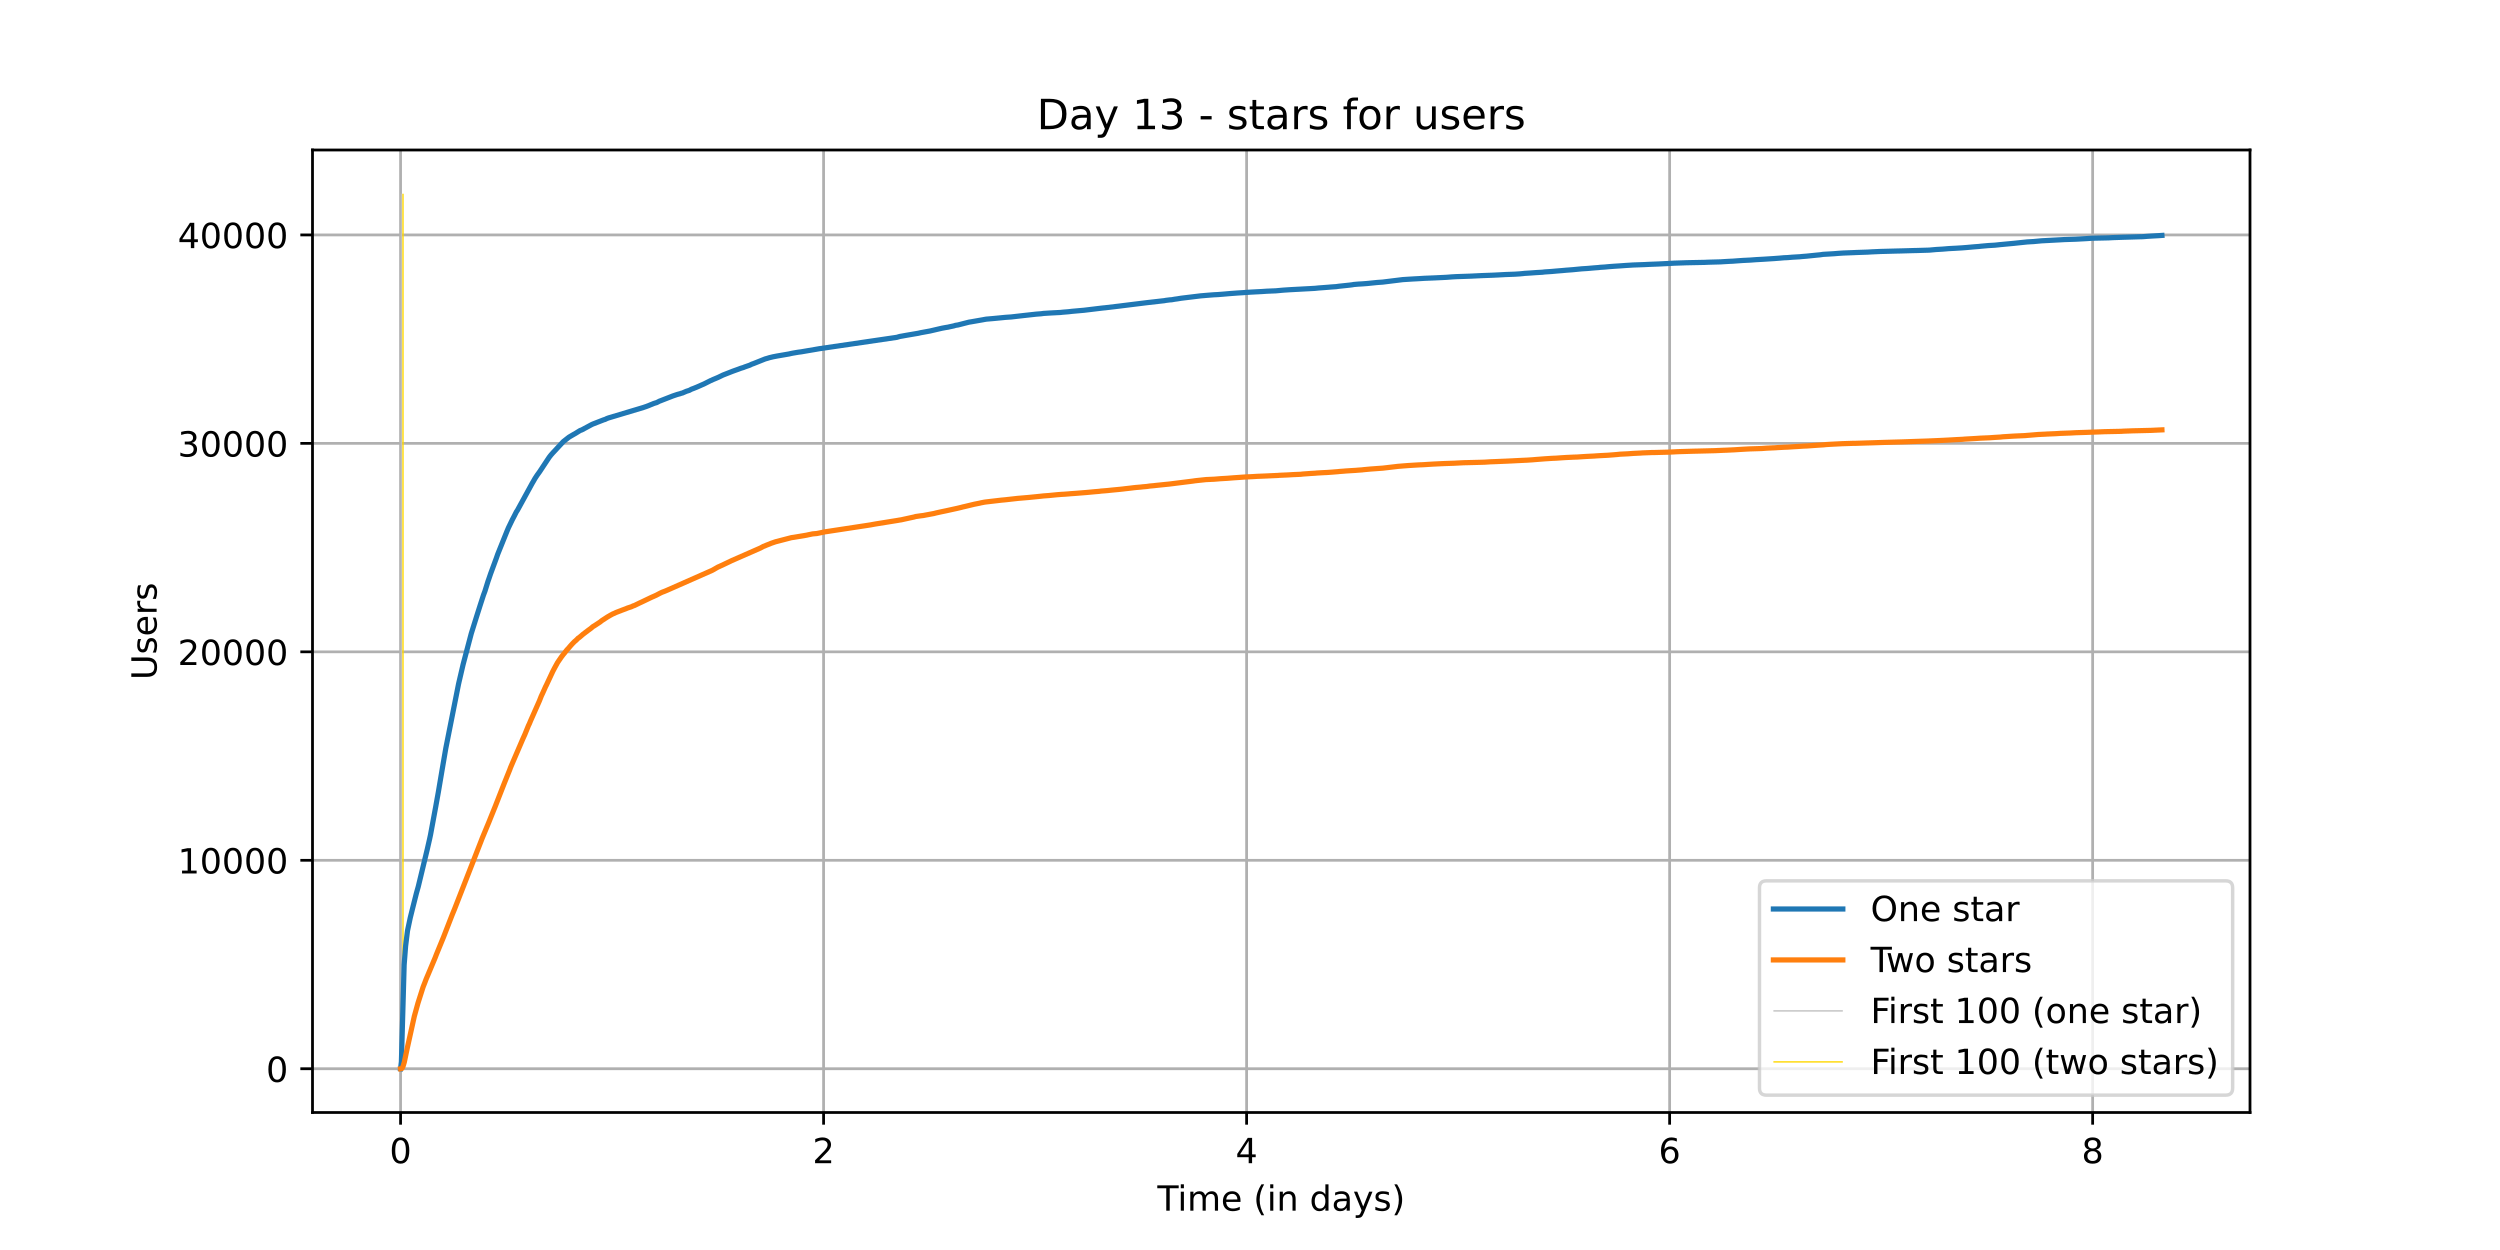 <?xml version="1.0" encoding="utf-8" standalone="no"?>
<!DOCTYPE svg PUBLIC "-//W3C//DTD SVG 1.1//EN"
  "http://www.w3.org/Graphics/SVG/1.1/DTD/svg11.dtd">
<!-- Created with matplotlib (https://matplotlib.org/) -->
<svg height="360pt" version="1.1" viewBox="0 0 720 360" width="720pt" xmlns="http://www.w3.org/2000/svg" xmlns:xlink="http://www.w3.org/1999/xlink">
 <defs>
  <style type="text/css">*{stroke-linecap:butt;stroke-linejoin:round;}</style>
 </defs>
 <g id="figure_1">
  <g id="patch_1">
   <path d="M 0 360 
L 720 360 
L 720 0 
L 0 0 
z
" style="fill:#ffffff;"/>
  </g>
  <g id="axes_1">
   <g id="patch_2">
    <path d="M 90 320.4 
L 648 320.4 
L 648 43.2 
L 90 43.2 
z
" style="fill:#ffffff;"/>
   </g>
   <g id="matplotlib.axis_1">
    <g id="xtick_1">
     <g id="line2d_1">
      <path clip-path="url(#p9d2a2c51d1)" d="M 115.364 320.4 
L 115.364 43.2 
" style="fill:none;stroke:#b0b0b0;stroke-linecap:square;stroke-width:0.8;"/>
     </g>
     <g id="line2d_2">
      <defs>
       <path d="M 0 0 
L 0 3.5 
" id="m56dd91aacd" style="stroke:#000000;stroke-width:0.8;"/>
      </defs>
      <g>
       <use style="stroke:#000000;stroke-width:0.8;" x="115.364" xlink:href="#m56dd91aacd" y="320.4"/>
      </g>
     </g>
     <g id="text_1">
      <!-- 0 -->
      <g transform="translate(112.182 334.998)scale(0.1 -0.1)">
       <defs>
        <path d="M 31.781 66.406 
Q 24.172 66.406 20.328 58.906 
Q 16.5 51.422 16.5 36.375 
Q 16.5 21.391 20.328 13.891 
Q 24.172 6.391 31.781 6.391 
Q 39.453 6.391 43.281 13.891 
Q 47.125 21.391 47.125 36.375 
Q 47.125 51.422 43.281 58.906 
Q 39.453 66.406 31.781 66.406 
z
M 31.781 74.219 
Q 44.047 74.219 50.516 64.516 
Q 56.984 54.828 56.984 36.375 
Q 56.984 17.969 50.516 8.266 
Q 44.047 -1.422 31.781 -1.422 
Q 19.531 -1.422 13.062 8.266 
Q 6.594 17.969 6.594 36.375 
Q 6.594 54.828 13.062 64.516 
Q 19.531 74.219 31.781 74.219 
z
" id="DejaVuSans-48"/>
       </defs>
       <use xlink:href="#DejaVuSans-48"/>
      </g>
     </g>
    </g>
    <g id="xtick_2">
     <g id="line2d_3">
      <path clip-path="url(#p9d2a2c51d1)" d="M 237.193 320.4 
L 237.193 43.2 
" style="fill:none;stroke:#b0b0b0;stroke-linecap:square;stroke-width:0.8;"/>
     </g>
     <g id="line2d_4">
      <g>
       <use style="stroke:#000000;stroke-width:0.8;" x="237.193" xlink:href="#m56dd91aacd" y="320.4"/>
      </g>
     </g>
     <g id="text_2">
      <!-- 2 -->
      <g transform="translate(234.012 334.998)scale(0.1 -0.1)">
       <defs>
        <path d="M 19.188 8.297 
L 53.609 8.297 
L 53.609 0 
L 7.328 0 
L 7.328 8.297 
Q 12.938 14.109 22.625 23.891 
Q 32.328 33.688 34.812 36.531 
Q 39.547 41.844 41.422 45.531 
Q 43.312 49.219 43.312 52.781 
Q 43.312 58.594 39.234 62.25 
Q 35.156 65.922 28.609 65.922 
Q 23.969 65.922 18.812 64.312 
Q 13.672 62.703 7.812 59.422 
L 7.812 69.391 
Q 13.766 71.781 18.938 73 
Q 24.125 74.219 28.422 74.219 
Q 39.75 74.219 46.484 68.547 
Q 53.219 62.891 53.219 53.422 
Q 53.219 48.922 51.531 44.891 
Q 49.859 40.875 45.406 35.406 
Q 44.188 33.984 37.641 27.219 
Q 31.109 20.453 19.188 8.297 
z
" id="DejaVuSans-50"/>
       </defs>
       <use xlink:href="#DejaVuSans-50"/>
      </g>
     </g>
    </g>
    <g id="xtick_3">
     <g id="line2d_5">
      <path clip-path="url(#p9d2a2c51d1)" d="M 359.022 320.4 
L 359.022 43.2 
" style="fill:none;stroke:#b0b0b0;stroke-linecap:square;stroke-width:0.8;"/>
     </g>
     <g id="line2d_6">
      <g>
       <use style="stroke:#000000;stroke-width:0.8;" x="359.022" xlink:href="#m56dd91aacd" y="320.4"/>
      </g>
     </g>
     <g id="text_3">
      <!-- 4 -->
      <g transform="translate(355.841 334.998)scale(0.1 -0.1)">
       <defs>
        <path d="M 37.797 64.312 
L 12.891 25.391 
L 37.797 25.391 
z
M 35.203 72.906 
L 47.609 72.906 
L 47.609 25.391 
L 58.016 25.391 
L 58.016 17.188 
L 47.609 17.188 
L 47.609 0 
L 37.797 0 
L 37.797 17.188 
L 4.891 17.188 
L 4.891 26.703 
z
" id="DejaVuSans-52"/>
       </defs>
       <use xlink:href="#DejaVuSans-52"/>
      </g>
     </g>
    </g>
    <g id="xtick_4">
     <g id="line2d_7">
      <path clip-path="url(#p9d2a2c51d1)" d="M 480.852 320.4 
L 480.852 43.2 
" style="fill:none;stroke:#b0b0b0;stroke-linecap:square;stroke-width:0.8;"/>
     </g>
     <g id="line2d_8">
      <g>
       <use style="stroke:#000000;stroke-width:0.8;" x="480.852" xlink:href="#m56dd91aacd" y="320.4"/>
      </g>
     </g>
     <g id="text_4">
      <!-- 6 -->
      <g transform="translate(477.671 334.998)scale(0.1 -0.1)">
       <defs>
        <path d="M 33.016 40.375 
Q 26.375 40.375 22.484 35.828 
Q 18.609 31.297 18.609 23.391 
Q 18.609 15.531 22.484 10.953 
Q 26.375 6.391 33.016 6.391 
Q 39.656 6.391 43.531 10.953 
Q 47.406 15.531 47.406 23.391 
Q 47.406 31.297 43.531 35.828 
Q 39.656 40.375 33.016 40.375 
z
M 52.594 71.297 
L 52.594 62.312 
Q 48.875 64.062 45.094 64.984 
Q 41.312 65.922 37.594 65.922 
Q 27.828 65.922 22.672 59.328 
Q 17.531 52.734 16.797 39.406 
Q 19.672 43.656 24.016 45.922 
Q 28.375 48.188 33.594 48.188 
Q 44.578 48.188 50.953 41.516 
Q 57.328 34.859 57.328 23.391 
Q 57.328 12.156 50.688 5.359 
Q 44.047 -1.422 33.016 -1.422 
Q 20.359 -1.422 13.672 8.266 
Q 6.984 17.969 6.984 36.375 
Q 6.984 53.656 15.188 63.938 
Q 23.391 74.219 37.203 74.219 
Q 40.922 74.219 44.703 73.484 
Q 48.484 72.75 52.594 71.297 
z
" id="DejaVuSans-54"/>
       </defs>
       <use xlink:href="#DejaVuSans-54"/>
      </g>
     </g>
    </g>
    <g id="xtick_5">
     <g id="line2d_9">
      <path clip-path="url(#p9d2a2c51d1)" d="M 602.681 320.4 
L 602.681 43.2 
" style="fill:none;stroke:#b0b0b0;stroke-linecap:square;stroke-width:0.8;"/>
     </g>
     <g id="line2d_10">
      <g>
       <use style="stroke:#000000;stroke-width:0.8;" x="602.681" xlink:href="#m56dd91aacd" y="320.4"/>
      </g>
     </g>
     <g id="text_5">
      <!-- 8 -->
      <g transform="translate(599.5 334.998)scale(0.1 -0.1)">
       <defs>
        <path d="M 31.781 34.625 
Q 24.75 34.625 20.719 30.859 
Q 16.703 27.094 16.703 20.516 
Q 16.703 13.922 20.719 10.156 
Q 24.75 6.391 31.781 6.391 
Q 38.812 6.391 42.859 10.172 
Q 46.922 13.969 46.922 20.516 
Q 46.922 27.094 42.891 30.859 
Q 38.875 34.625 31.781 34.625 
z
M 21.922 38.812 
Q 15.578 40.375 12.031 44.719 
Q 8.5 49.078 8.5 55.328 
Q 8.5 64.062 14.719 69.141 
Q 20.953 74.219 31.781 74.219 
Q 42.672 74.219 48.875 69.141 
Q 55.078 64.062 55.078 55.328 
Q 55.078 49.078 51.531 44.719 
Q 48 40.375 41.703 38.812 
Q 48.828 37.156 52.797 32.312 
Q 56.781 27.484 56.781 20.516 
Q 56.781 9.906 50.312 4.234 
Q 43.844 -1.422 31.781 -1.422 
Q 19.734 -1.422 13.25 4.234 
Q 6.781 9.906 6.781 20.516 
Q 6.781 27.484 10.781 32.312 
Q 14.797 37.156 21.922 38.812 
z
M 18.312 54.391 
Q 18.312 48.734 21.844 45.562 
Q 25.391 42.391 31.781 42.391 
Q 38.141 42.391 41.719 45.562 
Q 45.312 48.734 45.312 54.391 
Q 45.312 60.062 41.719 63.234 
Q 38.141 66.406 31.781 66.406 
Q 25.391 66.406 21.844 63.234 
Q 18.312 60.062 18.312 54.391 
z
" id="DejaVuSans-56"/>
       </defs>
       <use xlink:href="#DejaVuSans-56"/>
      </g>
     </g>
    </g>
    <g id="text_6">
     <!-- Time (in days) -->
     <g transform="translate(333.327 348.677)scale(0.1 -0.1)">
      <defs>
       <path d="M -0.297 72.906 
L 61.375 72.906 
L 61.375 64.594 
L 35.5 64.594 
L 35.5 0 
L 25.594 0 
L 25.594 64.594 
L -0.297 64.594 
z
" id="DejaVuSans-84"/>
       <path d="M 9.422 54.688 
L 18.406 54.688 
L 18.406 0 
L 9.422 0 
z
M 9.422 75.984 
L 18.406 75.984 
L 18.406 64.594 
L 9.422 64.594 
z
" id="DejaVuSans-105"/>
       <path d="M 52 44.188 
Q 55.375 50.25 60.062 53.125 
Q 64.75 56 71.094 56 
Q 79.641 56 84.281 50.016 
Q 88.922 44.047 88.922 33.016 
L 88.922 0 
L 79.891 0 
L 79.891 32.719 
Q 79.891 40.578 77.094 44.375 
Q 74.312 48.188 68.609 48.188 
Q 61.625 48.188 57.562 43.547 
Q 53.516 38.922 53.516 30.906 
L 53.516 0 
L 44.484 0 
L 44.484 32.719 
Q 44.484 40.625 41.703 44.406 
Q 38.922 48.188 33.109 48.188 
Q 26.219 48.188 22.156 43.531 
Q 18.109 38.875 18.109 30.906 
L 18.109 0 
L 9.078 0 
L 9.078 54.688 
L 18.109 54.688 
L 18.109 46.188 
Q 21.188 51.219 25.484 53.609 
Q 29.781 56 35.688 56 
Q 41.656 56 45.828 52.969 
Q 50 49.953 52 44.188 
z
" id="DejaVuSans-109"/>
       <path d="M 56.203 29.594 
L 56.203 25.203 
L 14.891 25.203 
Q 15.484 15.922 20.484 11.062 
Q 25.484 6.203 34.422 6.203 
Q 39.594 6.203 44.453 7.469 
Q 49.312 8.734 54.109 11.281 
L 54.109 2.781 
Q 49.266 0.734 44.188 -0.344 
Q 39.109 -1.422 33.891 -1.422 
Q 20.797 -1.422 13.156 6.188 
Q 5.516 13.812 5.516 26.812 
Q 5.516 40.234 12.766 48.109 
Q 20.016 56 32.328 56 
Q 43.359 56 49.781 48.891 
Q 56.203 41.797 56.203 29.594 
z
M 47.219 32.234 
Q 47.125 39.594 43.094 43.984 
Q 39.062 48.391 32.422 48.391 
Q 24.906 48.391 20.391 44.141 
Q 15.875 39.891 15.188 32.172 
z
" id="DejaVuSans-101"/>
       <path id="DejaVuSans-32"/>
       <path d="M 31 75.875 
Q 24.469 64.656 21.281 53.656 
Q 18.109 42.672 18.109 31.391 
Q 18.109 20.125 21.312 9.062 
Q 24.516 -2 31 -13.188 
L 23.188 -13.188 
Q 15.875 -1.703 12.234 9.375 
Q 8.594 20.453 8.594 31.391 
Q 8.594 42.281 12.203 53.312 
Q 15.828 64.359 23.188 75.875 
z
" id="DejaVuSans-40"/>
       <path d="M 54.891 33.016 
L 54.891 0 
L 45.906 0 
L 45.906 32.719 
Q 45.906 40.484 42.875 44.328 
Q 39.844 48.188 33.797 48.188 
Q 26.516 48.188 22.312 43.547 
Q 18.109 38.922 18.109 30.906 
L 18.109 0 
L 9.078 0 
L 9.078 54.688 
L 18.109 54.688 
L 18.109 46.188 
Q 21.344 51.125 25.703 53.562 
Q 30.078 56 35.797 56 
Q 45.219 56 50.047 50.172 
Q 54.891 44.344 54.891 33.016 
z
" id="DejaVuSans-110"/>
       <path d="M 45.406 46.391 
L 45.406 75.984 
L 54.391 75.984 
L 54.391 0 
L 45.406 0 
L 45.406 8.203 
Q 42.578 3.328 38.25 0.953 
Q 33.938 -1.422 27.875 -1.422 
Q 17.969 -1.422 11.734 6.484 
Q 5.516 14.406 5.516 27.297 
Q 5.516 40.188 11.734 48.094 
Q 17.969 56 27.875 56 
Q 33.938 56 38.25 53.625 
Q 42.578 51.266 45.406 46.391 
z
M 14.797 27.297 
Q 14.797 17.391 18.875 11.75 
Q 22.953 6.109 30.078 6.109 
Q 37.203 6.109 41.297 11.75 
Q 45.406 17.391 45.406 27.297 
Q 45.406 37.203 41.297 42.844 
Q 37.203 48.484 30.078 48.484 
Q 22.953 48.484 18.875 42.844 
Q 14.797 37.203 14.797 27.297 
z
" id="DejaVuSans-100"/>
       <path d="M 34.281 27.484 
Q 23.391 27.484 19.188 25 
Q 14.984 22.516 14.984 16.5 
Q 14.984 11.719 18.141 8.906 
Q 21.297 6.109 26.703 6.109 
Q 34.188 6.109 38.703 11.406 
Q 43.219 16.703 43.219 25.484 
L 43.219 27.484 
z
M 52.203 31.203 
L 52.203 0 
L 43.219 0 
L 43.219 8.297 
Q 40.141 3.328 35.547 0.953 
Q 30.953 -1.422 24.312 -1.422 
Q 15.922 -1.422 10.953 3.297 
Q 6 8.016 6 15.922 
Q 6 25.141 12.172 29.828 
Q 18.359 34.516 30.609 34.516 
L 43.219 34.516 
L 43.219 35.406 
Q 43.219 41.609 39.141 45 
Q 35.062 48.391 27.688 48.391 
Q 23 48.391 18.547 47.266 
Q 14.109 46.141 10.016 43.891 
L 10.016 52.203 
Q 14.938 54.109 19.578 55.047 
Q 24.219 56 28.609 56 
Q 40.484 56 46.344 49.844 
Q 52.203 43.703 52.203 31.203 
z
" id="DejaVuSans-97"/>
       <path d="M 32.172 -5.078 
Q 28.375 -14.844 24.75 -17.812 
Q 21.141 -20.797 15.094 -20.797 
L 7.906 -20.797 
L 7.906 -13.281 
L 13.188 -13.281 
Q 16.891 -13.281 18.938 -11.516 
Q 21 -9.766 23.484 -3.219 
L 25.094 0.875 
L 2.984 54.688 
L 12.5 54.688 
L 29.594 11.922 
L 46.688 54.688 
L 56.203 54.688 
z
" id="DejaVuSans-121"/>
       <path d="M 44.281 53.078 
L 44.281 44.578 
Q 40.484 46.531 36.375 47.5 
Q 32.281 48.484 27.875 48.484 
Q 21.188 48.484 17.844 46.438 
Q 14.5 44.391 14.5 40.281 
Q 14.5 37.156 16.891 35.375 
Q 19.281 33.594 26.516 31.984 
L 29.594 31.297 
Q 39.156 29.25 43.188 25.516 
Q 47.219 21.781 47.219 15.094 
Q 47.219 7.469 41.188 3.016 
Q 35.156 -1.422 24.609 -1.422 
Q 20.219 -1.422 15.453 -0.562 
Q 10.688 0.297 5.422 2 
L 5.422 11.281 
Q 10.406 8.688 15.234 7.391 
Q 20.062 6.109 24.812 6.109 
Q 31.156 6.109 34.562 8.281 
Q 37.984 10.453 37.984 14.406 
Q 37.984 18.062 35.516 20.016 
Q 33.062 21.969 24.703 23.781 
L 21.578 24.516 
Q 13.234 26.266 9.516 29.906 
Q 5.812 33.547 5.812 39.891 
Q 5.812 47.609 11.281 51.797 
Q 16.75 56 26.812 56 
Q 31.781 56 36.172 55.266 
Q 40.578 54.547 44.281 53.078 
z
" id="DejaVuSans-115"/>
       <path d="M 8.016 75.875 
L 15.828 75.875 
Q 23.141 64.359 26.781 53.312 
Q 30.422 42.281 30.422 31.391 
Q 30.422 20.453 26.781 9.375 
Q 23.141 -1.703 15.828 -13.188 
L 8.016 -13.188 
Q 14.5 -2 17.703 9.062 
Q 20.906 20.125 20.906 31.391 
Q 20.906 42.672 17.703 53.656 
Q 14.5 64.656 8.016 75.875 
z
" id="DejaVuSans-41"/>
      </defs>
      <use xlink:href="#DejaVuSans-84"/>
      <use x="57.959" xlink:href="#DejaVuSans-105"/>
      <use x="85.742" xlink:href="#DejaVuSans-109"/>
      <use x="183.154" xlink:href="#DejaVuSans-101"/>
      <use x="244.678" xlink:href="#DejaVuSans-32"/>
      <use x="276.465" xlink:href="#DejaVuSans-40"/>
      <use x="315.479" xlink:href="#DejaVuSans-105"/>
      <use x="343.262" xlink:href="#DejaVuSans-110"/>
      <use x="406.641" xlink:href="#DejaVuSans-32"/>
      <use x="438.428" xlink:href="#DejaVuSans-100"/>
      <use x="501.904" xlink:href="#DejaVuSans-97"/>
      <use x="563.184" xlink:href="#DejaVuSans-121"/>
      <use x="622.363" xlink:href="#DejaVuSans-115"/>
      <use x="674.463" xlink:href="#DejaVuSans-41"/>
     </g>
    </g>
   </g>
   <g id="matplotlib.axis_2">
    <g id="ytick_1">
     <g id="line2d_11">
      <path clip-path="url(#p9d2a2c51d1)" d="M 90 307.8 
L 648 307.8 
" style="fill:none;stroke:#b0b0b0;stroke-linecap:square;stroke-width:0.8;"/>
     </g>
     <g id="line2d_12">
      <defs>
       <path d="M 0 0 
L -3.5 0 
" id="mf2e3ac7691" style="stroke:#000000;stroke-width:0.8;"/>
      </defs>
      <g>
       <use style="stroke:#000000;stroke-width:0.8;" x="90" xlink:href="#mf2e3ac7691" y="307.8"/>
      </g>
     </g>
     <g id="text_7">
      <!-- 0 -->
      <g transform="translate(76.638 311.599)scale(0.1 -0.1)">
       <use xlink:href="#DejaVuSans-48"/>
      </g>
     </g>
    </g>
    <g id="ytick_2">
     <g id="line2d_13">
      <path clip-path="url(#p9d2a2c51d1)" d="M 90 247.764 
L 648 247.764 
" style="fill:none;stroke:#b0b0b0;stroke-linecap:square;stroke-width:0.8;"/>
     </g>
     <g id="line2d_14">
      <g>
       <use style="stroke:#000000;stroke-width:0.8;" x="90" xlink:href="#mf2e3ac7691" y="247.764"/>
      </g>
     </g>
     <g id="text_8">
      <!-- 10000 -->
      <g transform="translate(51.188 251.563)scale(0.1 -0.1)">
       <defs>
        <path d="M 12.406 8.297 
L 28.516 8.297 
L 28.516 63.922 
L 10.984 60.406 
L 10.984 69.391 
L 28.422 72.906 
L 38.281 72.906 
L 38.281 8.297 
L 54.391 8.297 
L 54.391 0 
L 12.406 0 
z
" id="DejaVuSans-49"/>
       </defs>
       <use xlink:href="#DejaVuSans-49"/>
       <use x="63.623" xlink:href="#DejaVuSans-48"/>
       <use x="127.246" xlink:href="#DejaVuSans-48"/>
       <use x="190.869" xlink:href="#DejaVuSans-48"/>
       <use x="254.492" xlink:href="#DejaVuSans-48"/>
      </g>
     </g>
    </g>
    <g id="ytick_3">
     <g id="line2d_15">
      <path clip-path="url(#p9d2a2c51d1)" d="M 90 187.728 
L 648 187.728 
" style="fill:none;stroke:#b0b0b0;stroke-linecap:square;stroke-width:0.8;"/>
     </g>
     <g id="line2d_16">
      <g>
       <use style="stroke:#000000;stroke-width:0.8;" x="90" xlink:href="#mf2e3ac7691" y="187.728"/>
      </g>
     </g>
     <g id="text_9">
      <!-- 20000 -->
      <g transform="translate(51.188 191.527)scale(0.1 -0.1)">
       <use xlink:href="#DejaVuSans-50"/>
       <use x="63.623" xlink:href="#DejaVuSans-48"/>
       <use x="127.246" xlink:href="#DejaVuSans-48"/>
       <use x="190.869" xlink:href="#DejaVuSans-48"/>
       <use x="254.492" xlink:href="#DejaVuSans-48"/>
      </g>
     </g>
    </g>
    <g id="ytick_4">
     <g id="line2d_17">
      <path clip-path="url(#p9d2a2c51d1)" d="M 90 127.692 
L 648 127.692 
" style="fill:none;stroke:#b0b0b0;stroke-linecap:square;stroke-width:0.8;"/>
     </g>
     <g id="line2d_18">
      <g>
       <use style="stroke:#000000;stroke-width:0.8;" x="90" xlink:href="#mf2e3ac7691" y="127.692"/>
      </g>
     </g>
     <g id="text_10">
      <!-- 30000 -->
      <g transform="translate(51.188 131.491)scale(0.1 -0.1)">
       <defs>
        <path d="M 40.578 39.312 
Q 47.656 37.797 51.625 33 
Q 55.609 28.219 55.609 21.188 
Q 55.609 10.406 48.188 4.484 
Q 40.766 -1.422 27.094 -1.422 
Q 22.516 -1.422 17.656 -0.516 
Q 12.797 0.391 7.625 2.203 
L 7.625 11.719 
Q 11.719 9.328 16.594 8.109 
Q 21.484 6.891 26.812 6.891 
Q 36.078 6.891 40.938 10.547 
Q 45.797 14.203 45.797 21.188 
Q 45.797 27.641 41.281 31.266 
Q 36.766 34.906 28.719 34.906 
L 20.219 34.906 
L 20.219 43.016 
L 29.109 43.016 
Q 36.375 43.016 40.234 45.922 
Q 44.094 48.828 44.094 54.297 
Q 44.094 59.906 40.109 62.906 
Q 36.141 65.922 28.719 65.922 
Q 24.656 65.922 20.016 65.031 
Q 15.375 64.156 9.812 62.312 
L 9.812 71.094 
Q 15.438 72.656 20.344 73.438 
Q 25.25 74.219 29.594 74.219 
Q 40.828 74.219 47.359 69.109 
Q 53.906 64.016 53.906 55.328 
Q 53.906 49.266 50.438 45.094 
Q 46.969 40.922 40.578 39.312 
z
" id="DejaVuSans-51"/>
       </defs>
       <use xlink:href="#DejaVuSans-51"/>
       <use x="63.623" xlink:href="#DejaVuSans-48"/>
       <use x="127.246" xlink:href="#DejaVuSans-48"/>
       <use x="190.869" xlink:href="#DejaVuSans-48"/>
       <use x="254.492" xlink:href="#DejaVuSans-48"/>
      </g>
     </g>
    </g>
    <g id="ytick_5">
     <g id="line2d_19">
      <path clip-path="url(#p9d2a2c51d1)" d="M 90 67.656 
L 648 67.656 
" style="fill:none;stroke:#b0b0b0;stroke-linecap:square;stroke-width:0.8;"/>
     </g>
     <g id="line2d_20">
      <g>
       <use style="stroke:#000000;stroke-width:0.8;" x="90" xlink:href="#mf2e3ac7691" y="67.656"/>
      </g>
     </g>
     <g id="text_11">
      <!-- 40000 -->
      <g transform="translate(51.188 71.455)scale(0.1 -0.1)">
       <use xlink:href="#DejaVuSans-52"/>
       <use x="63.623" xlink:href="#DejaVuSans-48"/>
       <use x="127.246" xlink:href="#DejaVuSans-48"/>
       <use x="190.869" xlink:href="#DejaVuSans-48"/>
       <use x="254.492" xlink:href="#DejaVuSans-48"/>
      </g>
     </g>
    </g>
    <g id="text_12">
     <!-- Users -->
     <g transform="translate(45.108 195.801)rotate(-90)scale(0.1 -0.1)">
      <defs>
       <path d="M 8.688 72.906 
L 18.609 72.906 
L 18.609 28.609 
Q 18.609 16.891 22.844 11.734 
Q 27.094 6.594 36.625 6.594 
Q 46.094 6.594 50.344 11.734 
Q 54.594 16.891 54.594 28.609 
L 54.594 72.906 
L 64.5 72.906 
L 64.5 27.391 
Q 64.5 13.141 57.438 5.859 
Q 50.391 -1.422 36.625 -1.422 
Q 22.797 -1.422 15.734 5.859 
Q 8.688 13.141 8.688 27.391 
z
" id="DejaVuSans-85"/>
       <path d="M 41.109 46.297 
Q 39.594 47.172 37.812 47.578 
Q 36.031 48 33.891 48 
Q 26.266 48 22.188 43.047 
Q 18.109 38.094 18.109 28.812 
L 18.109 0 
L 9.078 0 
L 9.078 54.688 
L 18.109 54.688 
L 18.109 46.188 
Q 20.953 51.172 25.484 53.578 
Q 30.031 56 36.531 56 
Q 37.453 56 38.578 55.875 
Q 39.703 55.766 41.062 55.516 
z
" id="DejaVuSans-114"/>
      </defs>
      <use xlink:href="#DejaVuSans-85"/>
      <use x="73.193" xlink:href="#DejaVuSans-115"/>
      <use x="125.293" xlink:href="#DejaVuSans-101"/>
      <use x="186.816" xlink:href="#DejaVuSans-114"/>
      <use x="227.93" xlink:href="#DejaVuSans-115"/>
     </g>
    </g>
   </g>
   <g id="LineCollection_1">
    <path clip-path="url(#p9d2a2c51d1)" d="M 115.599 307.8 
L 115.599 55.8 
" style="fill:none;stroke:#c0c0c0;stroke-width:0.4;"/>
   </g>
   <g id="LineCollection_2">
    <path clip-path="url(#p9d2a2c51d1)" d="M 116.06 307.8 
L 116.06 55.8 
" style="fill:none;stroke:#ffd700;stroke-width:0.4;"/>
   </g>
   <g id="line2d_21">
    <path clip-path="url(#p9d2a2c51d1)" d="M 115.364 307.8 
L 115.599 305.807 
L 116.396 277.866 
L 116.815 272.457 
L 117.36 268.062 
L 118.156 264.304 
L 118.66 262.269 
L 119.917 257.28 
L 120.462 255.335 
L 123.06 244.564 
L 123.732 241.616 
L 123.983 240.452 
L 125.492 232.299 
L 126.246 228.102 
L 127.336 221.648 
L 128.385 215.537 
L 132.074 196.937 
L 133.374 191.36 
L 135.721 182.475 
L 137.189 177.78 
L 137.776 175.925 
L 138.321 174.214 
L 139.243 171.368 
L 139.662 170.251 
L 140.542 167.418 
L 140.836 166.583 
L 141.297 165.226 
L 142.934 160.784 
L 143.353 159.583 
L 145.952 153.129 
L 146.413 152.031 
L 147.545 149.683 
L 148.131 148.566 
L 148.719 147.402 
L 149.012 146.97 
L 153.246 139.237 
L 153.624 138.594 
L 154.085 137.784 
L 154.714 136.823 
L 155.091 136.307 
L 155.426 135.839 
L 157.983 131.966 
L 158.277 131.546 
L 158.655 131.066 
L 159.284 130.352 
L 159.409 130.225 
L 162.218 127.194 
L 163.811 125.945 
L 164.063 125.783 
L 164.985 125.242 
L 165.823 124.762 
L 167.081 123.982 
L 167.542 123.82 
L 170.477 122.241 
L 170.854 122.079 
L 173.914 120.89 
L 174.249 120.8 
L 174.794 120.53 
L 175.298 120.35 
L 185.317 117.348 
L 185.778 117.186 
L 186.114 117.078 
L 186.407 116.963 
L 186.868 116.789 
L 187.329 116.591 
L 187.874 116.381 
L 188.083 116.279 
L 188.587 116.105 
L 189.132 115.943 
L 189.551 115.727 
L 189.928 115.529 
L 190.348 115.379 
L 190.641 115.258 
L 193.492 114.148 
L 193.744 114.046 
L 195.043 113.607 
L 195.882 113.385 
L 196.217 113.259 
L 196.553 113.181 
L 196.805 113.067 
L 197.69 112.683 
L 198.025 112.581 
L 198.528 112.419 
L 198.906 112.215 
L 199.199 112.065 
L 199.702 111.884 
L 200.666 111.494 
L 201.631 111.074 
L 201.966 110.918 
L 202.679 110.612 
L 202.972 110.468 
L 204.649 109.621 
L 204.943 109.513 
L 205.321 109.321 
L 206.075 109.009 
L 206.872 108.667 
L 208.213 108.018 
L 211.106 106.883 
L 212.7 106.313 
L 213.328 106.073 
L 214.209 105.803 
L 214.418 105.701 
L 215.97 105.16 
L 216.515 104.884 
L 217.019 104.71 
L 220.373 103.371 
L 221.086 103.173 
L 221.548 103.023 
L 222.638 102.759 
L 223.812 102.531 
L 227.209 101.948 
L 227.796 101.81 
L 228.341 101.702 
L 229.347 101.528 
L 229.976 101.426 
L 230.689 101.336 
L 231.318 101.228 
L 234.966 100.604 
L 235.93 100.436 
L 258.286 97.152 
L 259.124 96.905 
L 259.753 96.797 
L 260.801 96.605 
L 264.49 95.975 
L 265.119 95.825 
L 267.844 95.327 
L 270.108 94.798 
L 271.366 94.51 
L 272.414 94.318 
L 273.002 94.228 
L 273.379 94.138 
L 274.721 93.85 
L 275.182 93.7 
L 275.895 93.591 
L 279.041 92.787 
L 279.712 92.679 
L 283.067 92.091 
L 283.402 92.025 
L 284.031 91.916 
L 286.086 91.736 
L 287.219 91.628 
L 289.609 91.394 
L 291.203 91.286 
L 294.934 90.86 
L 298.455 90.47 
L 299.796 90.368 
L 300.551 90.265 
L 302.228 90.157 
L 303.443 90.091 
L 305.414 89.989 
L 306.043 89.917 
L 307.3 89.815 
L 307.845 89.767 
L 308.767 89.659 
L 310.905 89.467 
L 312.163 89.359 
L 316.816 88.795 
L 317.696 88.693 
L 318.284 88.639 
L 322.436 88.146 
L 323.274 88.038 
L 329.563 87.258 
L 330.444 87.15 
L 334.345 86.705 
L 335.268 86.603 
L 335.772 86.507 
L 336.527 86.411 
L 336.904 86.363 
L 337.408 86.333 
L 337.995 86.231 
L 338.288 86.177 
L 339.085 86.069 
L 339.504 85.997 
L 340.176 85.889 
L 344.872 85.319 
L 345.752 85.21 
L 347.724 85.042 
L 349.024 84.94 
L 349.569 84.898 
L 350.743 84.838 
L 352.126 84.73 
L 354.181 84.55 
L 355.649 84.442 
L 356.193 84.4 
L 357.912 84.292 
L 358.457 84.25 
L 360.05 84.142 
L 361.267 84.076 
L 363.362 83.968 
L 364.83 83.866 
L 367.432 83.758 
L 369.613 83.559 
L 371.248 83.451 
L 371.752 83.421 
L 372.967 83.355 
L 374.895 83.253 
L 375.4 83.223 
L 377.453 83.115 
L 378.711 83.043 
L 379.759 82.935 
L 381.394 82.815 
L 382.694 82.713 
L 383.28 82.659 
L 384.832 82.551 
L 385.587 82.443 
L 388.689 82.113 
L 389.444 82.017 
L 389.905 81.932 
L 391.162 81.824 
L 392.42 81.752 
L 393.803 81.644 
L 396.614 81.356 
L 398.165 81.248 
L 403.996 80.528 
L 405.675 80.42 
L 406.974 80.342 
L 408.945 80.233 
L 410.286 80.149 
L 412.969 80.041 
L 414.101 79.987 
L 416.238 79.885 
L 416.742 79.855 
L 418.125 79.747 
L 419.383 79.675 
L 422.527 79.567 
L 423.533 79.531 
L 425.754 79.423 
L 426.886 79.369 
L 429.863 79.261 
L 430.995 79.207 
L 433.006 79.099 
L 433.51 79.069 
L 436.277 78.967 
L 437.661 78.877 
L 438.792 78.769 
L 439.044 78.733 
L 440.805 78.624 
L 442.44 78.504 
L 444.2 78.402 
L 444.871 78.318 
L 446.506 78.21 
L 447.009 78.174 
L 448.183 78.066 
L 449.943 77.922 
L 451.117 77.814 
L 451.62 77.778 
L 453.004 77.67 
L 455.521 77.424 
L 457.199 77.316 
L 459.128 77.148 
L 460.47 77.046 
L 460.847 76.992 
L 462.19 76.907 
L 463.323 76.799 
L 464.916 76.679 
L 466.595 76.571 
L 468.146 76.457 
L 469.907 76.349 
L 470.242 76.325 
L 473.22 76.217 
L 473.681 76.199 
L 474.855 76.139 
L 477.622 76.031 
L 478.796 75.971 
L 480.934 75.863 
L 482.191 75.791 
L 485.169 75.689 
L 485.63 75.671 
L 490.912 75.563 
L 492.002 75.515 
L 495.607 75.413 
L 496.11 75.377 
L 497.955 75.268 
L 499.045 75.22 
L 500.471 75.112 
L 501.938 75.01 
L 504.117 74.902 
L 505.794 74.776 
L 507.764 74.668 
L 509.148 74.578 
L 510.868 74.47 
L 512.545 74.344 
L 513.761 74.236 
L 514.85 74.188 
L 516.108 74.08 
L 516.611 74.05 
L 518.331 73.948 
L 518.959 73.882 
L 520.3 73.774 
L 523.068 73.491 
L 524.199 73.383 
L 525.038 73.257 
L 526.883 73.149 
L 528.182 73.071 
L 529.481 72.963 
L 530.865 72.873 
L 533.632 72.765 
L 534.722 72.717 
L 537.866 72.609 
L 539.166 72.531 
L 541.555 72.423 
L 542.477 72.399 
L 546.46 72.291 
L 547.34 72.273 
L 551.113 72.165 
L 551.993 72.147 
L 555.598 72.039 
L 557.611 71.858 
L 559.456 71.75 
L 561.258 71.6 
L 563.187 71.498 
L 563.689 71.468 
L 564.989 71.39 
L 566.372 71.282 
L 568.51 71.09 
L 569.935 70.982 
L 570.606 70.904 
L 572.619 70.724 
L 574.505 70.616 
L 575.134 70.55 
L 576.057 70.448 
L 576.602 70.4 
L 577.734 70.291 
L 580.04 70.075 
L 581.047 69.967 
L 583.855 69.673 
L 585.7 69.565 
L 588.005 69.349 
L 590.06 69.241 
L 591.275 69.175 
L 593.287 69.067 
L 594.545 68.995 
L 597.815 68.887 
L 599.031 68.821 
L 601.001 68.713 
L 602.468 68.61 
L 607.248 68.502 
L 608.505 68.43 
L 611.649 68.322 
L 612.571 68.298 
L 616.138 68.19 
L 617.06 68.166 
L 618.485 68.058 
L 619.869 67.968 
L 621.797 67.86 
L 622.636 67.8 
L 622.636 67.8 
" style="fill:none;stroke:#1f77b4;stroke-linecap:square;stroke-width:1.5;"/>
   </g>
   <g id="line2d_22">
    <path clip-path="url(#p9d2a2c51d1)" d="M 115.364 307.8 
L 115.725 307.728 
L 116.06 307.17 
L 116.437 305.915 
L 117.234 302.115 
L 119.33 292.665 
L 120.378 288.877 
L 121.845 284.272 
L 122.348 282.993 
L 122.726 281.985 
L 123.312 280.61 
L 125.324 275.819 
L 125.66 274.936 
L 127.714 269.929 
L 130.187 263.565 
L 130.9 261.83 
L 138.488 242.403 
L 138.865 241.418 
L 140.794 236.783 
L 141.297 235.523 
L 142.641 232.203 
L 145.072 225.989 
L 145.407 225.148 
L 146.79 221.72 
L 147.042 221.036 
L 147.377 220.243 
L 150.563 212.835 
L 151.15 211.532 
L 152.198 208.963 
L 152.45 208.452 
L 152.785 207.636 
L 155.342 201.866 
L 155.887 200.48 
L 156.349 199.495 
L 157.145 197.718 
L 157.355 197.316 
L 159.2 193.371 
L 159.409 192.969 
L 159.786 192.255 
L 160.583 190.808 
L 161.464 189.517 
L 161.757 189.097 
L 162.218 188.496 
L 162.596 188.052 
L 162.889 187.656 
L 163.308 187.116 
L 163.602 186.827 
L 164.314 185.987 
L 164.859 185.387 
L 165.488 184.75 
L 165.781 184.516 
L 166.243 184.072 
L 166.494 183.802 
L 166.829 183.591 
L 167.291 183.201 
L 167.877 182.691 
L 169.387 181.544 
L 170.141 180.998 
L 170.728 180.494 
L 170.938 180.362 
L 171.189 180.217 
L 171.483 180.025 
L 172.824 179.143 
L 173.285 178.765 
L 174.962 177.672 
L 175.423 177.408 
L 175.8 177.186 
L 176.555 176.777 
L 176.806 176.693 
L 177.393 176.405 
L 178.399 176.015 
L 178.777 175.877 
L 179.028 175.769 
L 180.245 175.319 
L 180.706 175.12 
L 181.837 174.748 
L 182.382 174.484 
L 182.634 174.418 
L 182.844 174.322 
L 184.185 173.668 
L 184.856 173.361 
L 187.329 172.173 
L 187.832 171.938 
L 188.167 171.8 
L 188.628 171.59 
L 188.964 171.44 
L 190.139 170.822 
L 190.684 170.564 
L 191.27 170.348 
L 192.151 169.981 
L 205.152 164.242 
L 206.829 163.281 
L 207.123 163.173 
L 207.501 162.987 
L 207.878 162.825 
L 210.309 161.666 
L 210.687 161.48 
L 219.031 157.818 
L 219.828 157.38 
L 220.248 157.23 
L 220.709 157.02 
L 221.757 156.617 
L 222.009 156.497 
L 223.35 156.035 
L 227.922 154.846 
L 228.676 154.738 
L 232.325 154.126 
L 232.702 154.036 
L 234.044 153.76 
L 235.259 153.652 
L 237.103 153.273 
L 237.44 153.189 
L 238.195 153.081 
L 250.698 151.172 
L 251.201 151.076 
L 252.207 150.896 
L 258.538 149.875 
L 258.957 149.797 
L 259.586 149.701 
L 260.173 149.569 
L 261.765 149.221 
L 263.233 148.903 
L 263.694 148.765 
L 264.407 148.663 
L 265.162 148.554 
L 266 148.452 
L 266.503 148.35 
L 268.976 147.888 
L 269.647 147.714 
L 271.03 147.408 
L 272.498 147.102 
L 273.924 146.789 
L 275.643 146.411 
L 276.734 146.153 
L 277.363 145.985 
L 277.866 145.877 
L 280.55 145.228 
L 282.144 144.91 
L 282.438 144.832 
L 282.941 144.736 
L 283.486 144.628 
L 283.863 144.574 
L 288.351 144.046 
L 289.399 143.95 
L 289.735 143.914 
L 293.173 143.529 
L 294.473 143.421 
L 295.018 143.373 
L 296.275 143.265 
L 298.79 143.013 
L 299.839 142.905 
L 300.509 142.827 
L 302.018 142.719 
L 304.576 142.467 
L 305.917 142.365 
L 306.378 142.347 
L 307.719 142.245 
L 308.306 142.191 
L 309.857 142.083 
L 311.702 141.932 
L 313.043 141.824 
L 315.349 141.608 
L 316.649 141.5 
L 317.068 141.434 
L 318.451 141.326 
L 318.997 141.278 
L 320.003 141.17 
L 322.436 140.936 
L 323.442 140.828 
L 324.113 140.744 
L 325.077 140.636 
L 325.748 140.558 
L 326.628 140.45 
L 327.216 140.39 
L 328.431 140.287 
L 329.102 140.209 
L 330.276 140.107 
L 331.116 139.981 
L 332.247 139.879 
L 332.919 139.801 
L 335.646 139.519 
L 336.736 139.411 
L 343.53 138.558 
L 344.243 138.45 
L 347.346 138.12 
L 349.736 138.012 
L 351.539 137.862 
L 353.427 137.754 
L 355.229 137.61 
L 356.822 137.502 
L 358.457 137.382 
L 360.679 137.274 
L 362.021 137.19 
L 364.663 137.082 
L 365.796 137.028 
L 368.104 136.925 
L 368.44 136.889 
L 370.913 136.781 
L 372.254 136.697 
L 374.602 136.595 
L 375.273 136.517 
L 376.699 136.415 
L 377.244 136.373 
L 378.837 136.277 
L 379.214 136.235 
L 381.059 136.127 
L 382.149 136.079 
L 383.701 135.971 
L 384.035 135.941 
L 385.377 135.833 
L 385.629 135.797 
L 387.096 135.689 
L 387.432 135.653 
L 388.815 135.563 
L 390.491 135.461 
L 391.036 135.413 
L 392.378 135.317 
L 392.588 135.28 
L 394.767 135.076 
L 396.194 134.974 
L 396.739 134.932 
L 398.249 134.824 
L 402.653 134.308 
L 403.912 134.206 
L 404.248 134.176 
L 405.675 134.068 
L 406.974 133.99 
L 408.735 133.882 
L 409.741 133.846 
L 411.418 133.738 
L 412.718 133.66 
L 414.898 133.551 
L 415.988 133.503 
L 418.963 133.401 
L 419.467 133.371 
L 421.562 133.263 
L 422.443 133.245 
L 426.593 133.137 
L 427.557 133.107 
L 429.234 132.999 
L 430.24 132.963 
L 432.797 132.855 
L 433.845 132.813 
L 435.983 132.711 
L 436.487 132.681 
L 438.709 132.573 
L 439.799 132.525 
L 441.433 132.417 
L 442.02 132.363 
L 443.404 132.255 
L 445.038 132.129 
L 446.632 132.027 
L 447.134 131.997 
L 448.183 131.954 
L 449.692 131.846 
L 451.034 131.762 
L 453.297 131.654 
L 454.22 131.63 
L 455.772 131.522 
L 457.072 131.444 
L 459.212 131.336 
L 459.547 131.306 
L 460.89 131.222 
L 463.029 131.114 
L 464.748 130.982 
L 465.923 130.88 
L 466.552 130.808 
L 468.775 130.7 
L 470.326 130.586 
L 472.507 130.478 
L 473.052 130.436 
L 475.861 130.328 
L 476.658 130.322 
L 480.724 130.213 
L 481.185 130.189 
L 483.24 130.081 
L 484.205 130.051 
L 487.81 129.943 
L 488.69 129.925 
L 492.924 129.817 
L 493.846 129.793 
L 496.236 129.685 
L 497.242 129.649 
L 499.506 129.541 
L 500.889 129.451 
L 502.734 129.343 
L 503.908 129.283 
L 507.345 129.175 
L 508.897 129.061 
L 511.329 128.953 
L 511.874 128.911 
L 513.887 128.803 
L 514.893 128.767 
L 516.485 128.659 
L 517.743 128.586 
L 519.378 128.478 
L 520.426 128.436 
L 521.935 128.328 
L 523.486 128.22 
L 525.205 128.112 
L 525.876 128.034 
L 527.176 127.956 
L 529.272 127.848 
L 530.446 127.788 
L 533.716 127.68 
L 534.512 127.674 
L 537.824 127.566 
L 538.746 127.542 
L 542.016 127.434 
L 542.98 127.404 
L 546.795 127.296 
L 547.717 127.272 
L 550.777 127.164 
L 551.784 127.128 
L 555.053 127.02 
L 556.101 126.978 
L 558.617 126.869 
L 559.749 126.815 
L 561.803 126.707 
L 563.103 126.629 
L 565.24 126.521 
L 565.828 126.467 
L 567.085 126.395 
L 568.972 126.287 
L 570.396 126.191 
L 572.912 126.083 
L 574.38 125.981 
L 576.141 125.873 
L 576.811 125.795 
L 578.112 125.717 
L 579.788 125.609 
L 580.921 125.555 
L 583.185 125.453 
L 583.73 125.405 
L 585.071 125.296 
L 586.999 125.134 
L 589.138 125.032 
L 589.472 125.008 
L 592.03 124.9 
L 593.414 124.81 
L 596.389 124.702 
L 597.69 124.624 
L 601.085 124.516 
L 602.133 124.474 
L 605.11 124.366 
L 606.158 124.324 
L 610.936 124.222 
L 611.481 124.18 
L 614.374 124.072 
L 615.254 124.054 
L 619.534 123.946 
L 620.666 123.892 
L 622.636 123.802 
L 622.636 123.802 
" style="fill:none;stroke:#ff7f0e;stroke-linecap:square;stroke-width:1.5;"/>
   </g>
   <g id="patch_3">
    <path d="M 90 320.4 
L 90 43.2 
" style="fill:none;stroke:#000000;stroke-linecap:square;stroke-linejoin:miter;stroke-width:0.8;"/>
   </g>
   <g id="patch_4">
    <path d="M 648 320.4 
L 648 43.2 
" style="fill:none;stroke:#000000;stroke-linecap:square;stroke-linejoin:miter;stroke-width:0.8;"/>
   </g>
   <g id="patch_5">
    <path d="M 90 320.4 
L 648 320.4 
" style="fill:none;stroke:#000000;stroke-linecap:square;stroke-linejoin:miter;stroke-width:0.8;"/>
   </g>
   <g id="patch_6">
    <path d="M 90 43.2 
L 648 43.2 
" style="fill:none;stroke:#000000;stroke-linecap:square;stroke-linejoin:miter;stroke-width:0.8;"/>
   </g>
   <g id="text_13">
    <!-- Day 13 - stars for users -->
    <g transform="translate(298.609 37.2)scale(0.12 -0.12)">
     <defs>
      <path d="M 19.672 64.797 
L 19.672 8.109 
L 31.594 8.109 
Q 46.688 8.109 53.688 14.938 
Q 60.688 21.781 60.688 36.531 
Q 60.688 51.172 53.688 57.984 
Q 46.688 64.797 31.594 64.797 
z
M 9.812 72.906 
L 30.078 72.906 
Q 51.266 72.906 61.172 64.094 
Q 71.094 55.281 71.094 36.531 
Q 71.094 17.672 61.125 8.828 
Q 51.172 0 30.078 0 
L 9.812 0 
z
" id="DejaVuSans-68"/>
      <path d="M 4.891 31.391 
L 31.203 31.391 
L 31.203 23.391 
L 4.891 23.391 
z
" id="DejaVuSans-45"/>
      <path d="M 18.312 70.219 
L 18.312 54.688 
L 36.812 54.688 
L 36.812 47.703 
L 18.312 47.703 
L 18.312 18.016 
Q 18.312 11.328 20.141 9.422 
Q 21.969 7.516 27.594 7.516 
L 36.812 7.516 
L 36.812 0 
L 27.594 0 
Q 17.188 0 13.234 3.875 
Q 9.281 7.766 9.281 18.016 
L 9.281 47.703 
L 2.688 47.703 
L 2.688 54.688 
L 9.281 54.688 
L 9.281 70.219 
z
" id="DejaVuSans-116"/>
      <path d="M 37.109 75.984 
L 37.109 68.5 
L 28.516 68.5 
Q 23.688 68.5 21.797 66.547 
Q 19.922 64.594 19.922 59.516 
L 19.922 54.688 
L 34.719 54.688 
L 34.719 47.703 
L 19.922 47.703 
L 19.922 0 
L 10.891 0 
L 10.891 47.703 
L 2.297 47.703 
L 2.297 54.688 
L 10.891 54.688 
L 10.891 58.5 
Q 10.891 67.625 15.141 71.797 
Q 19.391 75.984 28.609 75.984 
z
" id="DejaVuSans-102"/>
      <path d="M 30.609 48.391 
Q 23.391 48.391 19.188 42.75 
Q 14.984 37.109 14.984 27.297 
Q 14.984 17.484 19.156 11.844 
Q 23.344 6.203 30.609 6.203 
Q 37.797 6.203 41.984 11.859 
Q 46.188 17.531 46.188 27.297 
Q 46.188 37.016 41.984 42.703 
Q 37.797 48.391 30.609 48.391 
z
M 30.609 56 
Q 42.328 56 49.016 48.375 
Q 55.719 40.766 55.719 27.297 
Q 55.719 13.875 49.016 6.219 
Q 42.328 -1.422 30.609 -1.422 
Q 18.844 -1.422 12.172 6.219 
Q 5.516 13.875 5.516 27.297 
Q 5.516 40.766 12.172 48.375 
Q 18.844 56 30.609 56 
z
" id="DejaVuSans-111"/>
      <path d="M 8.5 21.578 
L 8.5 54.688 
L 17.484 54.688 
L 17.484 21.922 
Q 17.484 14.156 20.5 10.266 
Q 23.531 6.391 29.594 6.391 
Q 36.859 6.391 41.078 11.031 
Q 45.312 15.672 45.312 23.688 
L 45.312 54.688 
L 54.297 54.688 
L 54.297 0 
L 45.312 0 
L 45.312 8.406 
Q 42.047 3.422 37.719 1 
Q 33.406 -1.422 27.688 -1.422 
Q 18.266 -1.422 13.375 4.438 
Q 8.5 10.297 8.5 21.578 
z
M 31.109 56 
z
" id="DejaVuSans-117"/>
     </defs>
     <use xlink:href="#DejaVuSans-68"/>
     <use x="77.002" xlink:href="#DejaVuSans-97"/>
     <use x="138.281" xlink:href="#DejaVuSans-121"/>
     <use x="197.461" xlink:href="#DejaVuSans-32"/>
     <use x="229.248" xlink:href="#DejaVuSans-49"/>
     <use x="292.871" xlink:href="#DejaVuSans-51"/>
     <use x="356.494" xlink:href="#DejaVuSans-32"/>
     <use x="388.281" xlink:href="#DejaVuSans-45"/>
     <use x="424.365" xlink:href="#DejaVuSans-32"/>
     <use x="456.152" xlink:href="#DejaVuSans-115"/>
     <use x="508.252" xlink:href="#DejaVuSans-116"/>
     <use x="547.461" xlink:href="#DejaVuSans-97"/>
     <use x="608.74" xlink:href="#DejaVuSans-114"/>
     <use x="649.854" xlink:href="#DejaVuSans-115"/>
     <use x="701.953" xlink:href="#DejaVuSans-32"/>
     <use x="733.74" xlink:href="#DejaVuSans-102"/>
     <use x="768.945" xlink:href="#DejaVuSans-111"/>
     <use x="830.127" xlink:href="#DejaVuSans-114"/>
     <use x="871.24" xlink:href="#DejaVuSans-32"/>
     <use x="903.027" xlink:href="#DejaVuSans-117"/>
     <use x="966.406" xlink:href="#DejaVuSans-115"/>
     <use x="1018.506" xlink:href="#DejaVuSans-101"/>
     <use x="1080.029" xlink:href="#DejaVuSans-114"/>
     <use x="1121.143" xlink:href="#DejaVuSans-115"/>
    </g>
   </g>
   <g id="legend_1">
    <g id="patch_7">
     <path d="M 508.734 315.4 
L 641 315.4 
Q 643 315.4 643 313.4 
L 643 255.688 
Q 643 253.688 641 253.688 
L 508.734 253.688 
Q 506.734 253.688 506.734 255.688 
L 506.734 313.4 
Q 506.734 315.4 508.734 315.4 
z
" style="fill:#ffffff;opacity:0.8;stroke:#cccccc;stroke-linejoin:miter;"/>
    </g>
    <g id="line2d_23">
     <path d="M 510.734 261.786 
L 530.734 261.786 
" style="fill:none;stroke:#1f77b4;stroke-linecap:square;stroke-width:1.5;"/>
    </g>
    <g id="line2d_24"/>
    <g id="text_14">
     <!-- One star -->
     <g transform="translate(538.734 265.286)scale(0.1 -0.1)">
      <defs>
       <path d="M 39.406 66.219 
Q 28.656 66.219 22.328 58.203 
Q 16.016 50.203 16.016 36.375 
Q 16.016 22.609 22.328 14.594 
Q 28.656 6.594 39.406 6.594 
Q 50.141 6.594 56.422 14.594 
Q 62.703 22.609 62.703 36.375 
Q 62.703 50.203 56.422 58.203 
Q 50.141 66.219 39.406 66.219 
z
M 39.406 74.219 
Q 54.734 74.219 63.906 63.938 
Q 73.094 53.656 73.094 36.375 
Q 73.094 19.141 63.906 8.859 
Q 54.734 -1.422 39.406 -1.422 
Q 24.031 -1.422 14.812 8.828 
Q 5.609 19.094 5.609 36.375 
Q 5.609 53.656 14.812 63.938 
Q 24.031 74.219 39.406 74.219 
z
" id="DejaVuSans-79"/>
      </defs>
      <use xlink:href="#DejaVuSans-79"/>
      <use x="78.711" xlink:href="#DejaVuSans-110"/>
      <use x="142.09" xlink:href="#DejaVuSans-101"/>
      <use x="203.613" xlink:href="#DejaVuSans-32"/>
      <use x="235.4" xlink:href="#DejaVuSans-115"/>
      <use x="287.5" xlink:href="#DejaVuSans-116"/>
      <use x="326.709" xlink:href="#DejaVuSans-97"/>
      <use x="387.988" xlink:href="#DejaVuSans-114"/>
     </g>
    </g>
    <g id="line2d_25">
     <path d="M 510.734 276.464 
L 530.734 276.464 
" style="fill:none;stroke:#ff7f0e;stroke-linecap:square;stroke-width:1.5;"/>
    </g>
    <g id="line2d_26"/>
    <g id="text_15">
     <!-- Two stars -->
     <g transform="translate(538.734 279.964)scale(0.1 -0.1)">
      <defs>
       <path d="M 4.203 54.688 
L 13.188 54.688 
L 24.422 12.016 
L 35.594 54.688 
L 46.188 54.688 
L 57.422 12.016 
L 68.609 54.688 
L 77.594 54.688 
L 63.281 0 
L 52.688 0 
L 40.922 44.828 
L 29.109 0 
L 18.5 0 
z
" id="DejaVuSans-119"/>
      </defs>
      <use xlink:href="#DejaVuSans-84"/>
      <use x="44.584" xlink:href="#DejaVuSans-119"/>
      <use x="126.371" xlink:href="#DejaVuSans-111"/>
      <use x="187.553" xlink:href="#DejaVuSans-32"/>
      <use x="219.34" xlink:href="#DejaVuSans-115"/>
      <use x="271.439" xlink:href="#DejaVuSans-116"/>
      <use x="310.648" xlink:href="#DejaVuSans-97"/>
      <use x="371.928" xlink:href="#DejaVuSans-114"/>
      <use x="413.041" xlink:href="#DejaVuSans-115"/>
     </g>
    </g>
    <g id="line2d_27">
     <path d="M 510.734 291.142 
L 530.734 291.142 
" style="fill:none;stroke:#c0c0c0;stroke-width:0.4;"/>
    </g>
    <g id="text_16">
     <!-- First 100 (one star) -->
     <g transform="translate(538.734 294.642)scale(0.1 -0.1)">
      <defs>
       <path d="M 9.812 72.906 
L 51.703 72.906 
L 51.703 64.594 
L 19.672 64.594 
L 19.672 43.109 
L 48.578 43.109 
L 48.578 34.812 
L 19.672 34.812 
L 19.672 0 
L 9.812 0 
z
" id="DejaVuSans-70"/>
      </defs>
      <use xlink:href="#DejaVuSans-70"/>
      <use x="50.27" xlink:href="#DejaVuSans-105"/>
      <use x="78.053" xlink:href="#DejaVuSans-114"/>
      <use x="119.166" xlink:href="#DejaVuSans-115"/>
      <use x="171.266" xlink:href="#DejaVuSans-116"/>
      <use x="210.475" xlink:href="#DejaVuSans-32"/>
      <use x="242.262" xlink:href="#DejaVuSans-49"/>
      <use x="305.885" xlink:href="#DejaVuSans-48"/>
      <use x="369.508" xlink:href="#DejaVuSans-48"/>
      <use x="433.131" xlink:href="#DejaVuSans-32"/>
      <use x="464.918" xlink:href="#DejaVuSans-40"/>
      <use x="503.932" xlink:href="#DejaVuSans-111"/>
      <use x="565.113" xlink:href="#DejaVuSans-110"/>
      <use x="628.492" xlink:href="#DejaVuSans-101"/>
      <use x="690.016" xlink:href="#DejaVuSans-32"/>
      <use x="721.803" xlink:href="#DejaVuSans-115"/>
      <use x="773.902" xlink:href="#DejaVuSans-116"/>
      <use x="813.111" xlink:href="#DejaVuSans-97"/>
      <use x="874.391" xlink:href="#DejaVuSans-114"/>
      <use x="915.504" xlink:href="#DejaVuSans-41"/>
     </g>
    </g>
    <g id="line2d_28">
     <path d="M 510.734 305.82 
L 530.734 305.82 
" style="fill:none;stroke:#ffd700;stroke-width:0.4;"/>
    </g>
    <g id="text_17">
     <!-- First 100 (two stars) -->
     <g transform="translate(538.734 309.32)scale(0.1 -0.1)">
      <use xlink:href="#DejaVuSans-70"/>
      <use x="50.27" xlink:href="#DejaVuSans-105"/>
      <use x="78.053" xlink:href="#DejaVuSans-114"/>
      <use x="119.166" xlink:href="#DejaVuSans-115"/>
      <use x="171.266" xlink:href="#DejaVuSans-116"/>
      <use x="210.475" xlink:href="#DejaVuSans-32"/>
      <use x="242.262" xlink:href="#DejaVuSans-49"/>
      <use x="305.885" xlink:href="#DejaVuSans-48"/>
      <use x="369.508" xlink:href="#DejaVuSans-48"/>
      <use x="433.131" xlink:href="#DejaVuSans-32"/>
      <use x="464.918" xlink:href="#DejaVuSans-40"/>
      <use x="503.932" xlink:href="#DejaVuSans-116"/>
      <use x="543.141" xlink:href="#DejaVuSans-119"/>
      <use x="624.928" xlink:href="#DejaVuSans-111"/>
      <use x="686.109" xlink:href="#DejaVuSans-32"/>
      <use x="717.896" xlink:href="#DejaVuSans-115"/>
      <use x="769.996" xlink:href="#DejaVuSans-116"/>
      <use x="809.205" xlink:href="#DejaVuSans-97"/>
      <use x="870.484" xlink:href="#DejaVuSans-114"/>
      <use x="911.598" xlink:href="#DejaVuSans-115"/>
      <use x="963.697" xlink:href="#DejaVuSans-41"/>
     </g>
    </g>
   </g>
  </g>
 </g>
 <defs>
  <clipPath id="p9d2a2c51d1">
   <rect height="277.2" width="558" x="90" y="43.2"/>
  </clipPath>
 </defs>
</svg>

